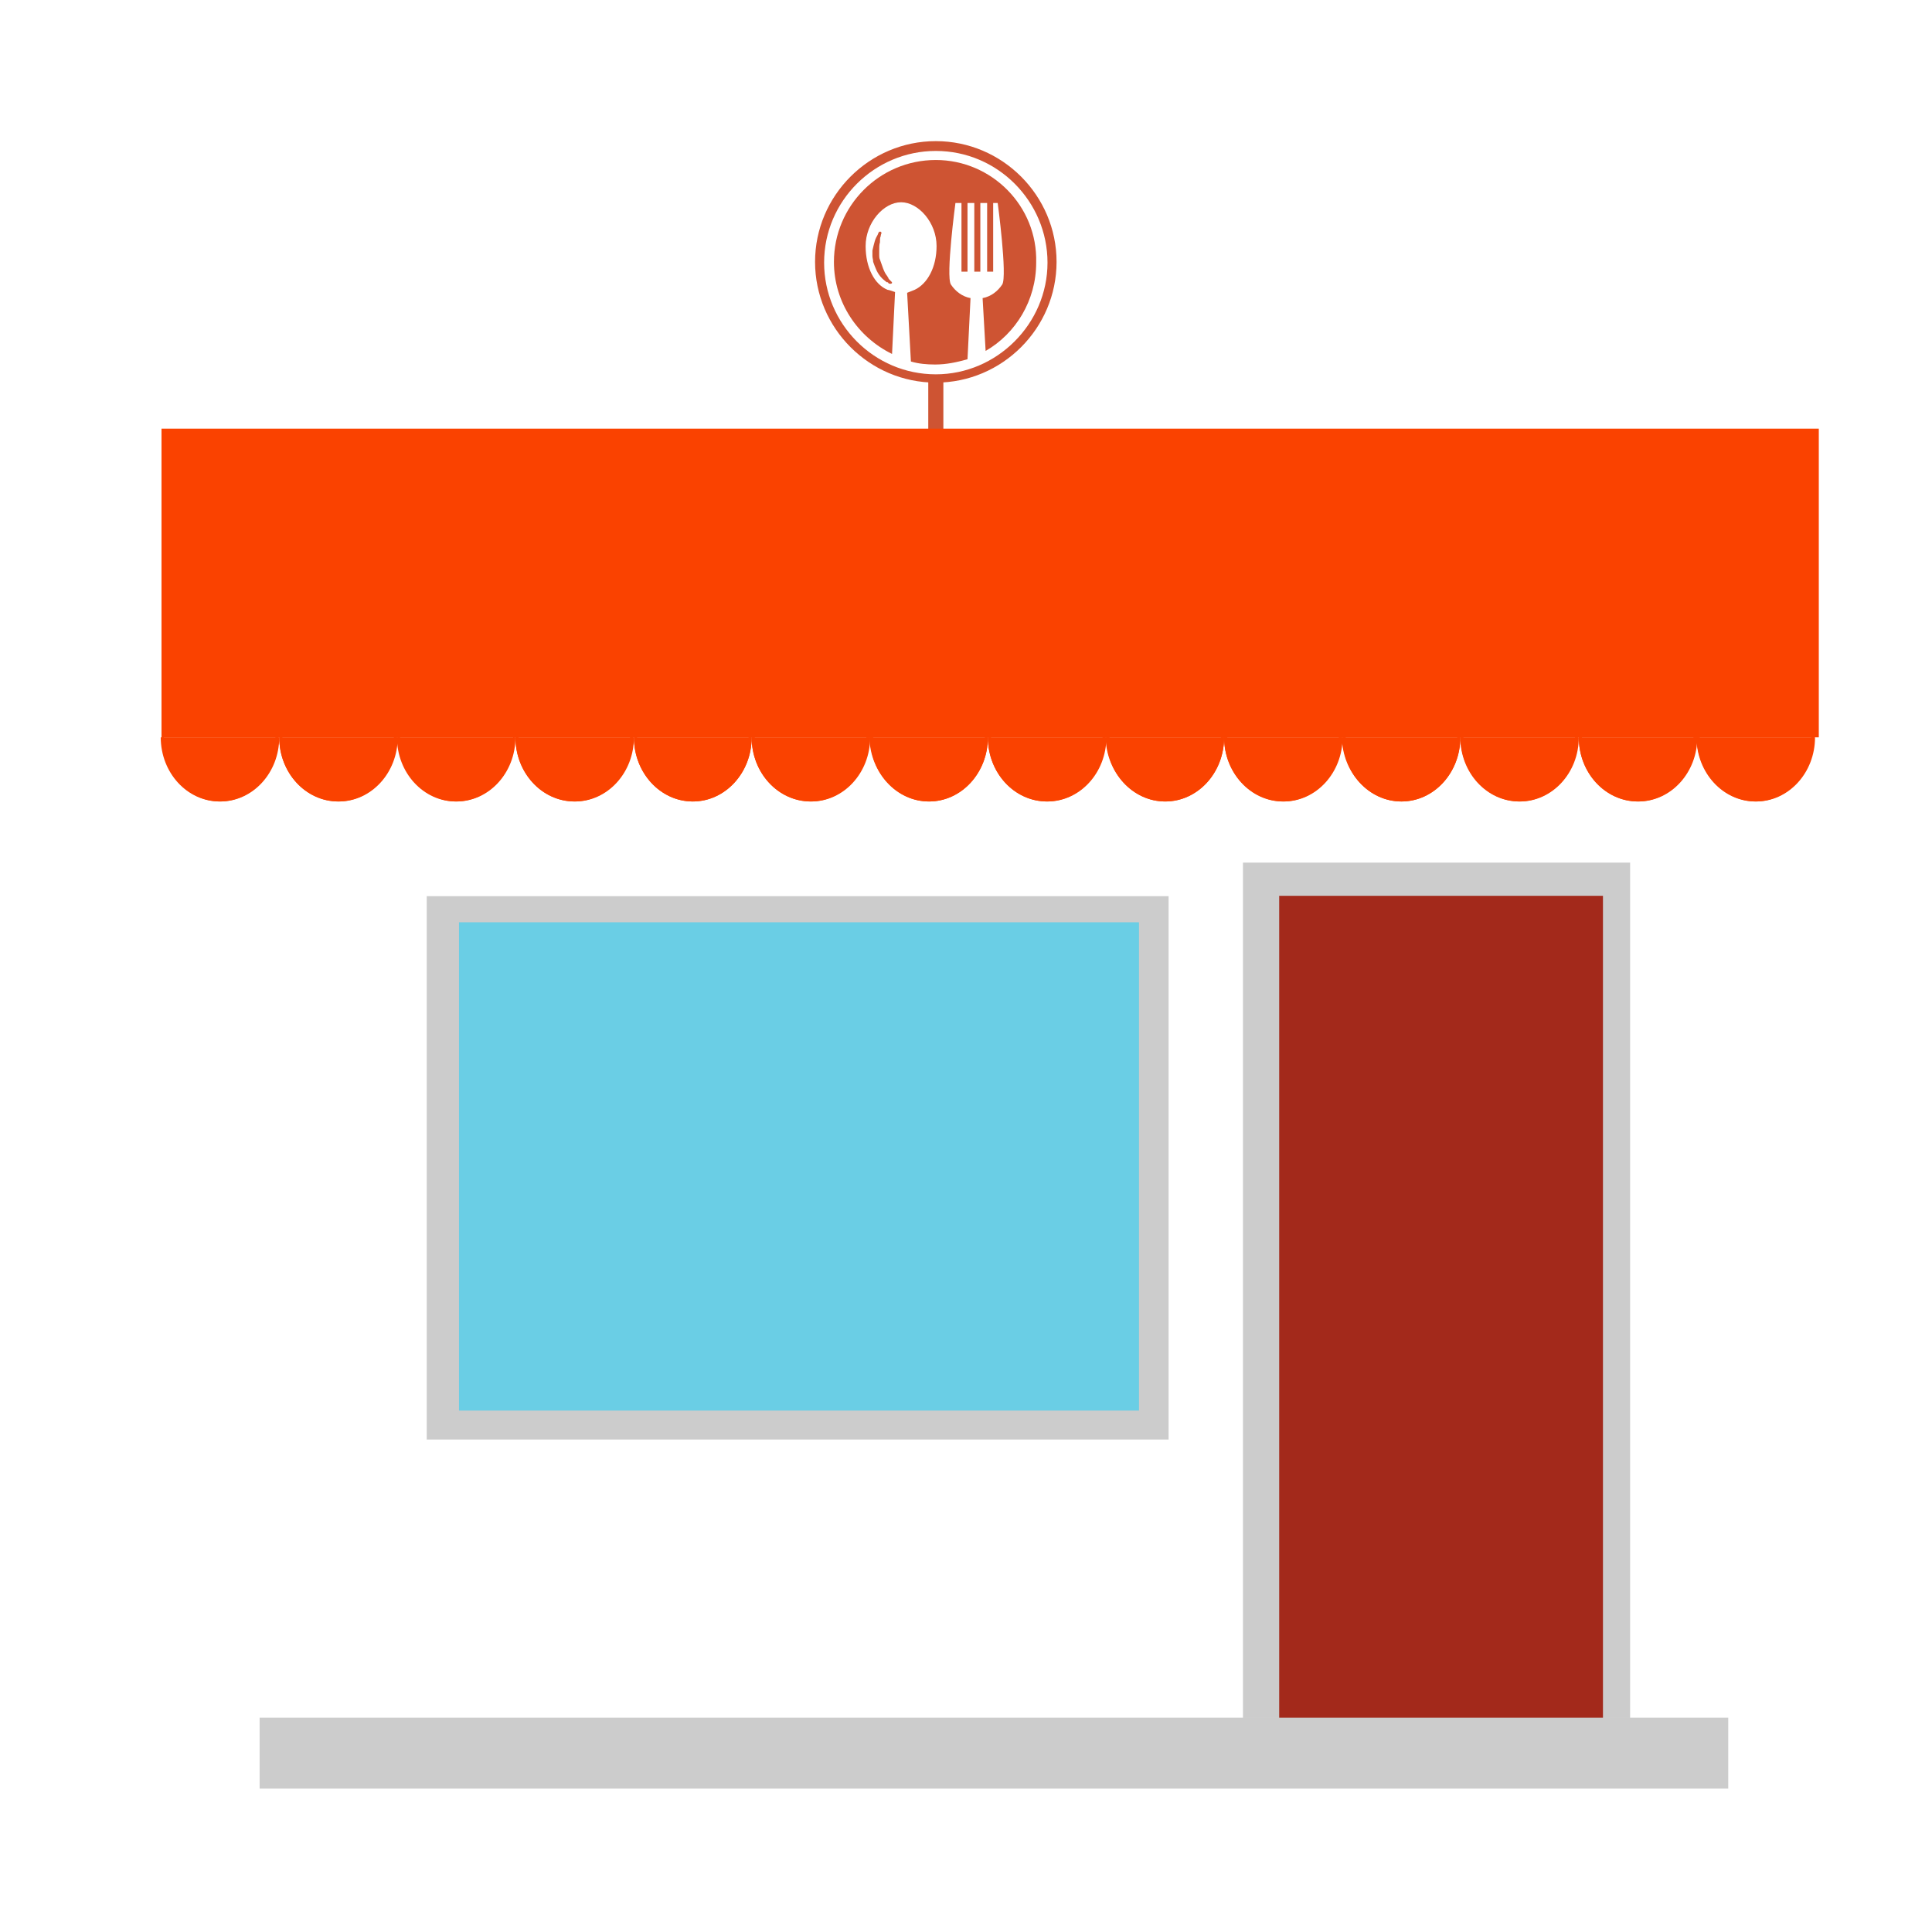 <?xml version="1.0" encoding="utf-8"?>
<!-- Generator: Adobe Illustrator 22.1.0, SVG Export Plug-In . SVG Version: 6.00 Build 0)  -->
<svg version="1.1" id="Layer_1" xmlns="http://www.w3.org/2000/svg" xmlns:xlink="http://www.w3.org/1999/xlink" x="0px" y="0px"
	 viewBox="0 0 256 256" style="enable-background:new 0 0 256 256;" xml:space="preserve">
<g>
	
		<rect id="XMLID_245_" x="69.7" y="105.6" transform="matrix(-1.836970e-16 1 -1 -1.836970e-16 260.444 49.045)" style="opacity:0.2;fill:#020202;" width="72" height="98.3"/>
	<rect id="XMLID_242_" x="34.4" y="227.6" style="opacity:0.2;fill:#020202;" width="194.6" height="9.4"/>
	<rect id="XMLID_89_" x="164.7" y="114.3" style="opacity:0.2;fill:#020202;" width="51.3" height="113.3"/>
	<rect x="123" y="50" style="fill:#CE5433;" width="2" height="8"/>
	<g id="XMLID_93_">
		<g id="XMLID_211_">
			<g id="XMLID_238_">
				<path id="XMLID_239_" style="fill:#FA4200;" d="M29.2,106.2c4.3,0,7.8-3.8,7.8-8.5H21.4C21.4,102.4,24.9,106.2,29.2,106.2z"/>
			</g>
			<g id="XMLID_236_">
				<path id="XMLID_237_" style="fill:#FA4200;" d="M44.9,106.2c4.3,0,7.8-3.8,7.8-8.5H37C37,102.4,40.5,106.2,44.9,106.2z"/>
			</g>
			<g id="XMLID_234_">
				<path id="XMLID_235_" style="fill:#FA4200;" d="M60.5,106.2c4.3,0,7.8-3.8,7.8-8.5H52.7C52.7,102.4,56.2,106.2,60.5,106.2z"/>
			</g>
			<g id="XMLID_232_">
				<path id="XMLID_233_" style="fill:#FA4200;" d="M76.2,106.2c4.3,0,7.8-3.8,7.8-8.5H68.3C68.3,102.4,71.8,106.2,76.2,106.2z"/>
			</g>
			<g id="XMLID_230_">
				<path id="XMLID_231_" style="fill:#FA4200;" d="M91.8,106.2c4.3,0,7.8-3.8,7.8-8.5H84C84,102.4,87.5,106.2,91.8,106.2z"/>
			</g>
			<g id="XMLID_228_">
				<path id="XMLID_229_" style="fill:#FA4200;" d="M107.5,106.2c4.3,0,7.8-3.8,7.8-8.5H99.6C99.6,102.4,103.1,106.2,107.5,106.2z"
					/>
			</g>
			<g id="XMLID_226_">
				<path id="XMLID_227_" style="fill:#FA4200;" d="M123.1,106.2c4.3,0,7.8-3.8,7.8-8.5h-15.7C115.3,102.4,118.8,106.2,123.1,106.2z
					"/>
			</g>
			<g id="XMLID_224_">
				<path id="XMLID_225_" style="fill:#FA4200;" d="M138.8,106.2c4.3,0,7.8-3.8,7.8-8.5h-15.7C130.9,102.4,134.4,106.2,138.8,106.2z
					"/>
			</g>
			<g id="XMLID_222_">
				<path id="XMLID_223_" style="fill:#FA4200;" d="M154.4,106.2c4.3,0,7.8-3.8,7.8-8.5h-15.7C146.6,102.4,150.1,106.2,154.4,106.2z
					"/>
			</g>
			<g id="XMLID_220_">
				<path id="XMLID_221_" style="fill:#FA4200;" d="M170.1,106.2c4.3,0,7.8-3.8,7.8-8.5h-15.7C162.2,102.4,165.8,106.2,170.1,106.2z
					"/>
			</g>
			<g id="XMLID_218_">
				<path id="XMLID_219_" style="fill:#FA4200;" d="M185.7,106.2c4.3,0,7.8-3.8,7.8-8.5h-15.7C177.9,102.4,181.4,106.2,185.7,106.2z
					"/>
			</g>
			<g id="XMLID_216_">
				<path id="XMLID_217_" style="fill:#FA4200;" d="M201.4,106.2c4.3,0,7.8-3.8,7.8-8.5h-15.7C193.6,102.4,197.1,106.2,201.4,106.2z
					"/>
			</g>
			<g id="XMLID_214_">
				<path id="XMLID_215_" style="fill:#FA4200;" d="M217.1,106.2c4.3,0,7.8-3.8,7.8-8.5h-15.7C209.2,102.4,212.7,106.2,217.1,106.2z
					"/>
			</g>
			<g id="XMLID_212_">
				<path id="XMLID_213_" style="fill:#FA4200;" d="M232.7,106.2c4.3,0,7.8-3.8,7.8-8.5h-15.7C224.9,102.4,228.4,106.2,232.7,106.2z
					"/>
			</g>
		</g>
		<g id="XMLID_172_">
			<path id="XMLID_210_" style="fill:#FA4200;" d="M29.2,103.6c-3.5,0-6.4-2.5-7.5-5.9h-0.4c0,4.7,3.5,8.5,7.8,8.5s7.8-3.8,7.8-8.5
				h-0.4C35.7,101.1,32.7,103.6,29.2,103.6z"/>
			<path id="XMLID_209_" style="fill:#FA4200;" d="M44.9,103.6c-3.5,0-6.4-2.5-7.5-5.9H37c0,4.7,3.5,8.5,7.8,8.5s7.8-3.8,7.8-8.5
				h-0.4C51.3,101.1,48.3,103.6,44.9,103.6z"/>
			<path id="XMLID_208_" style="fill:#FA4200;" d="M60.5,103.6c-3.5,0-6.4-2.5-7.5-5.9h-0.4c0,4.7,3.5,8.5,7.8,8.5s7.8-3.8,7.8-8.5
				H68C67,101.1,64,103.6,60.5,103.6z"/>
			<path id="XMLID_207_" style="fill:#FA4200;" d="M76.2,103.6c-3.5,0-6.4-2.5-7.5-5.9h-0.4c0,4.7,3.5,8.5,7.8,8.5
				c4.3,0,7.8-3.8,7.8-8.5h-0.4C82.6,101.1,79.6,103.6,76.2,103.6z"/>
			<path id="XMLID_206_" style="fill:#FA4200;" d="M91.9,103.6c-3.5,0-6.4-2.5-7.5-5.9H84c0,4.7,3.5,8.5,7.8,8.5s7.8-3.8,7.8-8.5
				h-0.4C98.3,101.1,95.3,103.6,91.9,103.6z"/>
			<path id="XMLID_199_" style="fill:#FA4200;" d="M107.5,103.6c-3.5,0-6.4-2.5-7.5-5.9h-0.4c0,4.7,3.5,8.5,7.8,8.5
				c4.3,0,7.8-3.8,7.8-8.5h-0.4C113.9,101.1,111,103.6,107.5,103.6z"/>
			<path id="XMLID_197_" style="fill:#FA4200;" d="M123.2,103.6c-3.5,0-6.4-2.5-7.5-5.9h-0.4c0,4.7,3.5,8.5,7.8,8.5s7.8-3.8,7.8-8.5
				h-0.4C129.6,101.1,126.6,103.6,123.2,103.6z"/>
			<path id="XMLID_195_" style="fill:#FA4200;" d="M138.8,103.6c-3.5,0-6.4-2.5-7.5-5.9h-0.4c0,4.7,3.5,8.5,7.8,8.5
				c4.3,0,7.8-3.8,7.8-8.5h-0.4C145.2,101.1,142.3,103.6,138.8,103.6z"/>
			<path id="XMLID_178_" style="fill:#FA4200;" d="M154.5,103.6c-3.5,0-6.4-2.5-7.5-5.9h-0.4c0,4.7,3.5,8.5,7.8,8.5
				c4.3,0,7.8-3.8,7.8-8.5h-0.4C160.9,101.1,158,103.6,154.5,103.6z"/>
			<path id="XMLID_177_" style="fill:#FA4200;" d="M170.1,103.6c-3.5,0-6.4-2.5-7.5-5.9h-0.4c0,4.7,3.5,8.5,7.8,8.5
				c4.3,0,7.8-3.8,7.8-8.5h-0.4C176.5,101.1,173.6,103.6,170.1,103.6z"/>
			<path id="XMLID_176_" style="fill:#FA4200;" d="M185.8,103.6c-3.5,0-6.4-2.5-7.5-5.9h-0.4c0,4.7,3.5,8.5,7.8,8.5
				c4.3,0,7.8-3.8,7.8-8.5h-0.4C192.2,101.1,189.3,103.6,185.8,103.6z"/>
			<path id="XMLID_175_" style="fill:#FA4200;" d="M201.4,103.6c-3.5,0-6.4-2.5-7.5-5.9h-0.4c0,4.7,3.5,8.5,7.8,8.5s7.8-3.8,7.8-8.5
				h-0.4C207.8,101.1,204.9,103.6,201.4,103.6z"/>
			<path id="XMLID_174_" style="fill:#FA4200;" d="M217.1,103.6c-3.5,0-6.4-2.5-7.5-5.9h-0.4c0,4.7,3.5,8.5,7.8,8.5
				c4.3,0,7.8-3.8,7.8-8.5h-0.4C223.5,101.1,220.6,103.6,217.1,103.6z"/>
			<path id="XMLID_173_" style="fill:#FA4200;" d="M232.7,103.6c-3.5,0-6.4-2.5-7.5-5.9h-0.4c0,4.7,3.5,8.5,7.8,8.5
				c4.3,0,7.8-3.8,7.8-8.5h-0.4C239.1,101.1,236.2,103.6,232.7,103.6z"/>
		</g>
		<g id="XMLID_94_">
			<rect id="XMLID_167_" x="21.4" y="56.8" style="fill:#FA4200;" width="219.6" height="40.9"/>
		</g>
	</g>
	<rect id="XMLID_88_" x="169.5" y="118.7" style="fill:#A3291B;" width="42.9" height="108.9"/>
	<g>
		<g>
			<path style="fill:#CE5433;" d="M124,21.2c-7.5,0-13.5,6.1-13.5,13.5c0,5.4,3.2,10,7.7,12.2l0.4-8.2c0,0-0.8-0.3-1-0.3
				c-1.7-0.7-2.9-2.9-2.9-5.8c0-3.1,2.4-5.8,4.7-5.8c0,0,0,0,0,0c0,0,0,0,0,0c2.3,0,4.7,2.7,4.7,5.8c0,2.8-1.2,5-2.9,5.8
				c0,0-1,0.4-1,0.4l0.5,9.1c1,0.3,2.1,0.4,3.2,0.4c1.5,0,2.9-0.3,4.3-0.7l0.4-8.1c-1.1-0.2-2-0.9-2.6-1.8
				c-0.7-1.1,0.6-10.8,0.6-10.8h0.8v9.1h0.8v-9.1h0.9v9.1h0.8v-9.1h0.9v9.1h0.8v-9.1h0.6c0,0,1.3,9.7,0.6,10.8
				c-0.6,0.9-1.5,1.6-2.6,1.8c0,0,0,0,0,0l0.4,7c4-2.3,6.7-6.7,6.7-11.7C137.5,27.3,131.4,21.2,124,21.2z"/>
			<path style="fill:#CE5433;" d="M116.7,31.3c0-0.2,0.1-0.4,0.1-0.4c0-0.1,0-0.1-0.1-0.2c-0.1,0-0.2,0-0.2,0c0,0-0.1,0.1-0.2,0.4
				c-0.1,0.2-0.3,0.5-0.4,0.9c-0.1,0.3-0.2,0.8-0.3,1.2c0,0.3,0,0.5,0,0.7c0,0.3,0.1,0.5,0.1,0.8c0.3,0.8,0.5,1.5,1.2,2.2
				c0.2,0.2,0.5,0.4,0.6,0.5l0.1,0c0,0,0.1,0,0.1,0.1c0.1,0.1,0.2,0.1,0.3,0.1c0.1,0,0.1,0,0.2-0.1c0-0.1,0-0.1-0.1-0.2
				c0,0-0.1-0.1-0.2-0.2c-0.1-0.1-0.2-0.2-0.2-0.3c-0.1-0.1-0.1-0.2-0.2-0.3c-0.4-0.5-0.6-1.3-0.9-2.1c-0.1-0.2-0.1-0.4-0.1-0.6
				c0-0.2,0-0.4,0-0.6c0-0.4,0-0.8,0.1-1.1C116.6,31.7,116.6,31.5,116.7,31.3z"/>
			<path style="fill:#CE5433;" d="M124,18.7c-8.8,0-16,7.2-16,16c0,8.8,7.2,16,16,16c8.8,0,16-7.2,16-16
				C140,25.9,132.8,18.7,124,18.7z M124,49.6c-8.2,0-14.8-6.7-14.8-14.8c0-8.2,6.7-14.8,14.8-14.8c8.2,0,14.8,6.7,14.8,14.8
				C138.8,42.9,132.1,49.6,124,49.6z"/>
		</g>
	</g>
	
		<rect id="XMLID_244_" x="73.5" y="109.5" transform="matrix(-1.836970e-16 1 -1 -1.836970e-16 260.42 48.71)" style="fill:#6ACEE5;" width="64.7" height="90.1"/>
</g>
</svg>
